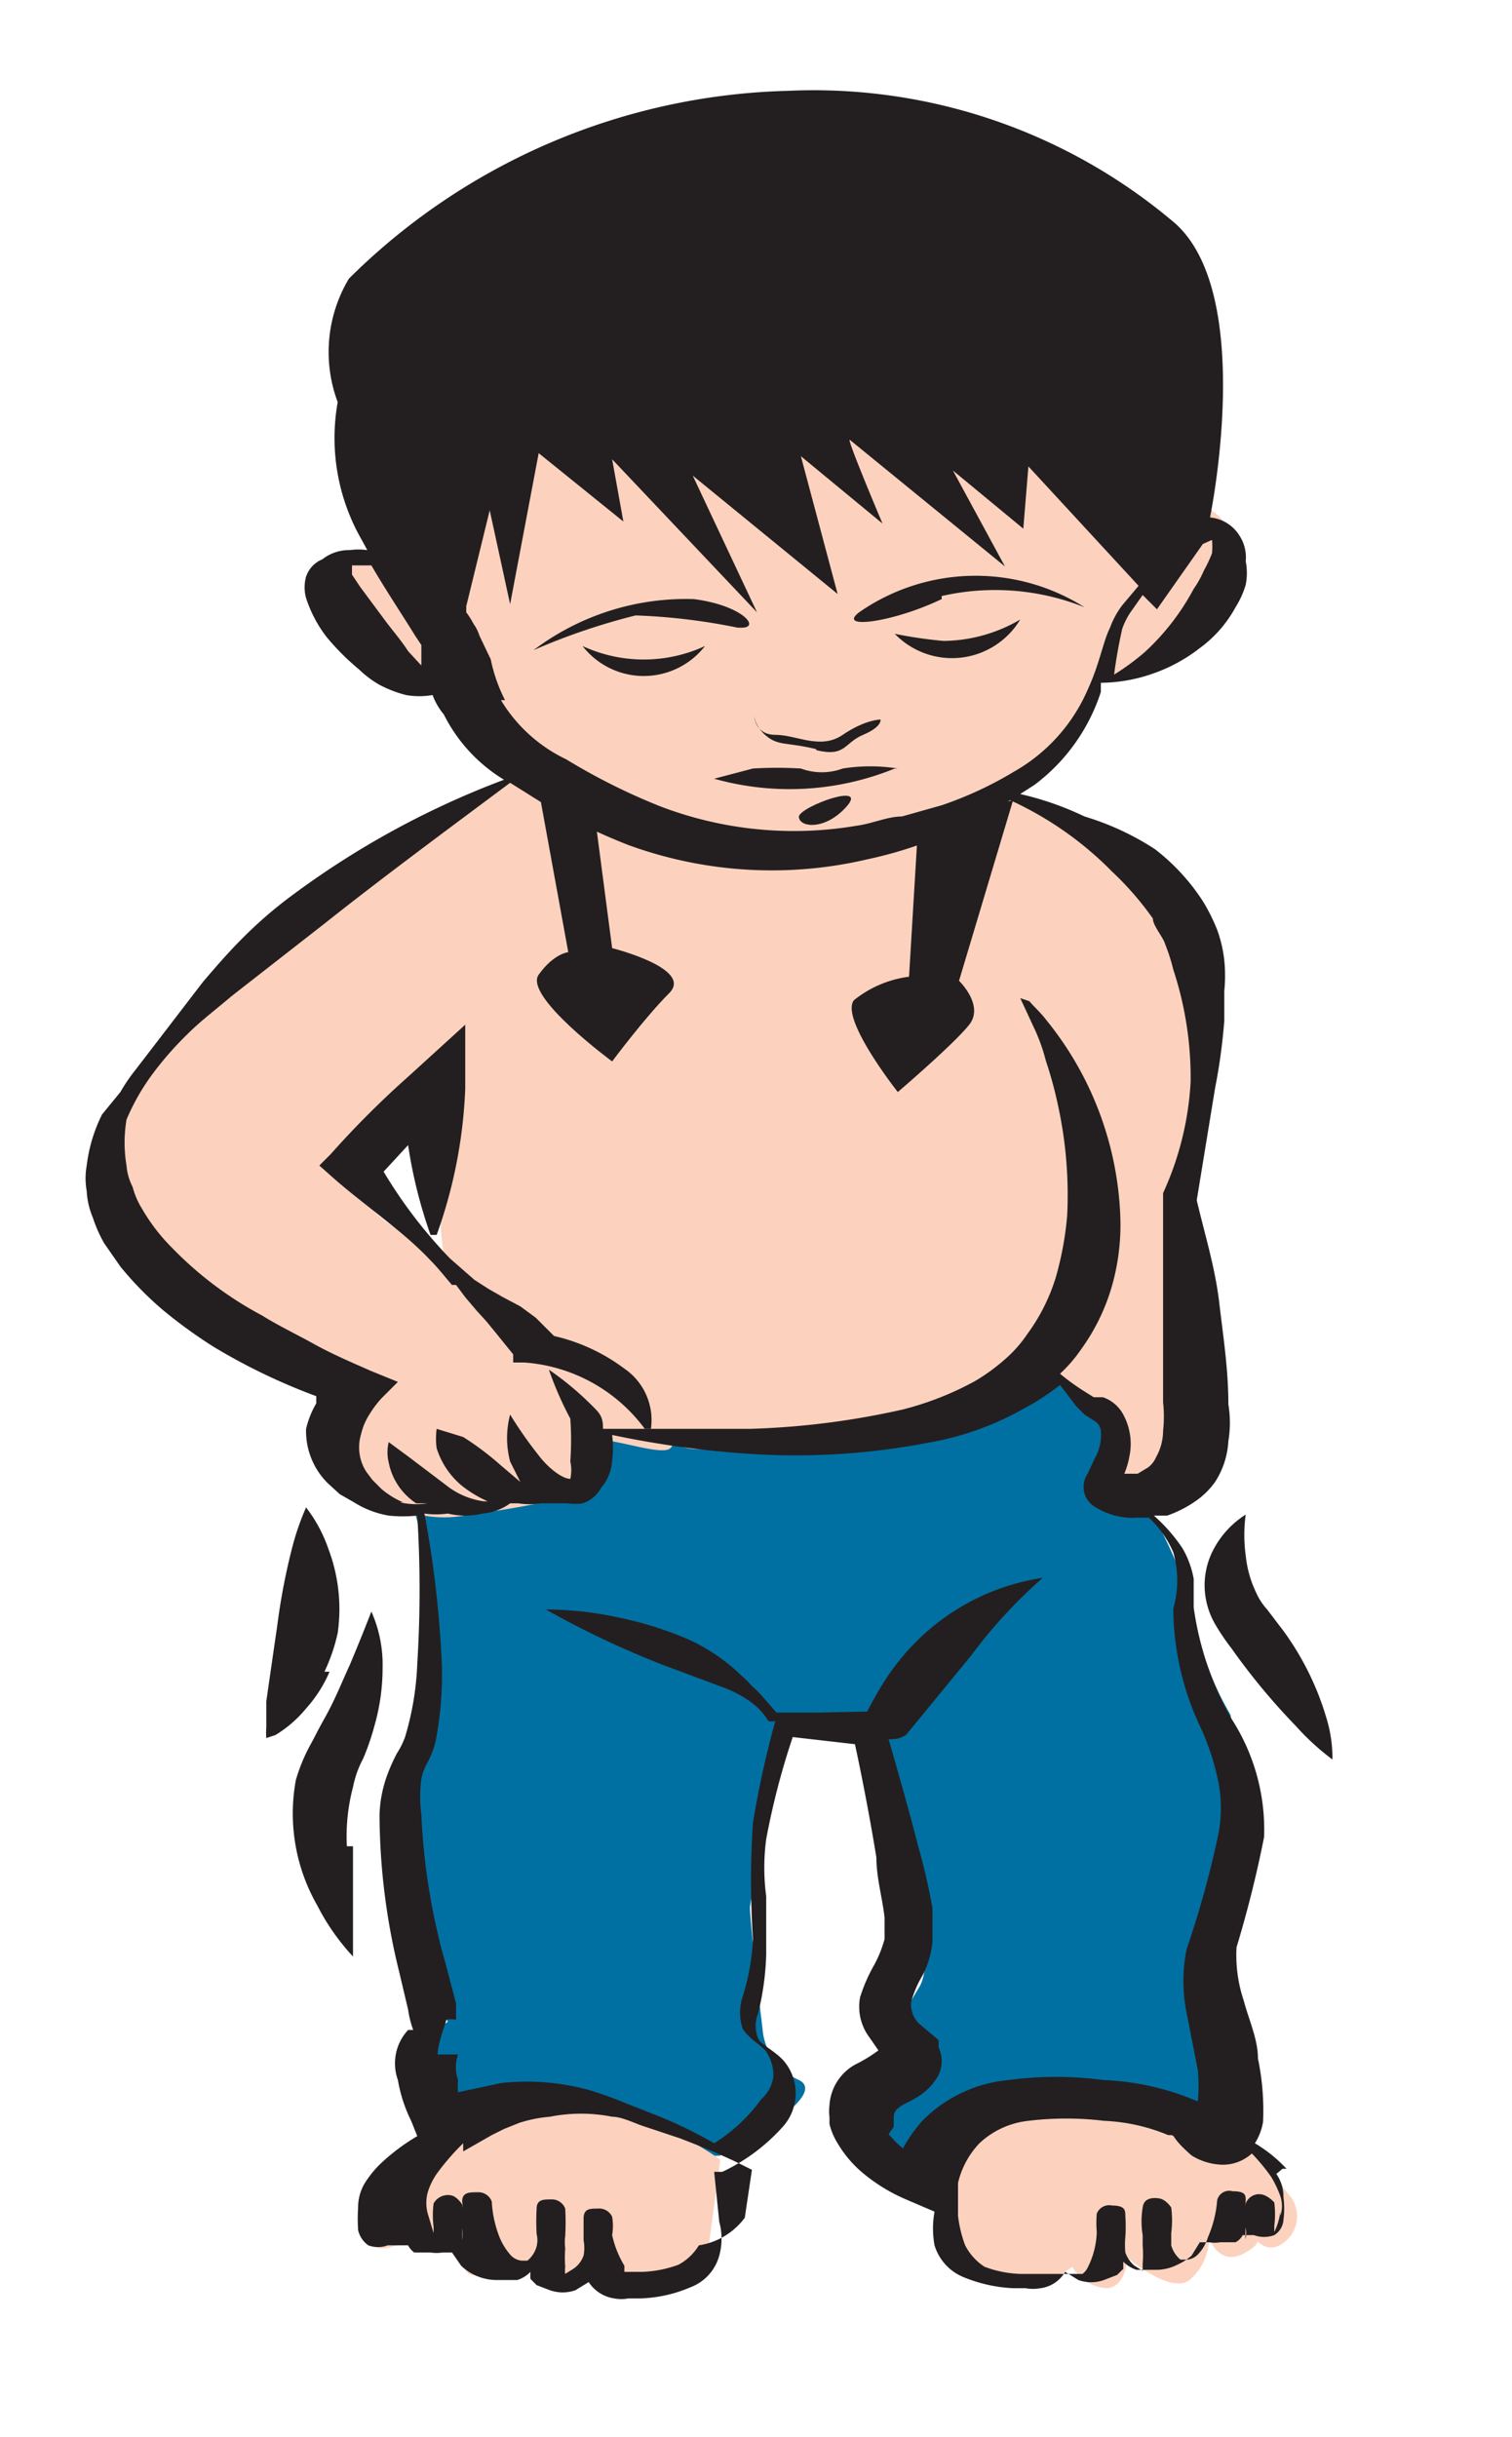 <svg id="Capa_1" data-name="Capa 1" xmlns="http://www.w3.org/2000/svg" viewBox="0 0 14.82 23.88"><defs><style>.cls-1{fill:#0070a2;}.cls-2{fill:#fcd2be;}.cls-3{fill:#231f20;}</style></defs><title>3-21meses</title><path class="cls-1" d="M4.17,20.71a2.16,2.16,0,0,1,1.82,0c.8.48,1.07.41,1.07.41s1.1-.58.77-.74a.6.6,0,0,1-.35-.45s-.12-1-.13-1.24a14.84,14.84,0,0,1,.38-1.82h.78s.78,2.14.5,2.6-.26.57-.24.82-.68.38-.38.71a1.7,1.7,0,0,0,.88.39s.14-1,.63-.88,2.36.34,2.36.34a12,12,0,0,1-.2-2.13,5,5,0,0,0,0-1.92,2.86,2.86,0,0,1-.36-1,4.38,4.38,0,0,0-.53-1.17s-.43.12-.38-.19.66-2.2-1.27-2.36S3.84,14.23,4,14.61a4.35,4.35,0,0,1,.2,2A15,15,0,0,0,4,18.72a2.73,2.73,0,0,0,.39,1.09.64.64,0,0,0-.19.9"/><path class="cls-2" d="M4.71,20.58s-1,.64-1.12.87,0,.51.11.57.4-.16.48,0,.17-.09.34,0-.11.27.19.28a.93.93,0,0,0,.56-.2s.09.34.32.26a1,1,0,0,0,.35-.24s-.06.43.48.32.53-.46.53-.46l.11-.82a3.21,3.21,0,0,0-2.35-.54"/><path class="cls-2" d="M9.68,20.56a2.4,2.4,0,0,0-.39,1c-.07.54,0,.73.39.82a1.14,1.14,0,0,0,.59,0l.24-.17a.42.42,0,0,0,.33.21c.2,0,.21-.3.21-.3s.44.38.62.21a.54.54,0,0,0,.18-.4s.1.28.34.15.09-.17.09-.17.11.17.26.09a.32.32,0,0,0,.09-.5c-.17-.19-.2-.5-.67-.64s-1.64-.75-2.28-.28"/><path class="cls-2" d="M4.41,12.29s-1.05-.36-.87-.82a1.89,1.89,0,0,1,.87-.77s-.25,1.53.06,1.89a3.24,3.24,0,0,0,1,.64,6.83,6.83,0,0,1,.85.68.64.64,0,0,0,.55.29,12.3,12.3,0,0,0,3.47-.74,7.46,7.46,0,0,1,.62.56c0,.06-.28.75,0,.75s1-.36.95-.69-.26-1.68-.26-1.85.23-1.74.27-2.38-.67-1.34-1-1.64a3.26,3.26,0,0,0-1.08-.47s.67-.34.77-.6.21-.52.21-.52.16.2.65-.25.71-.87.65-1-.08-.25-.22-.35-.22-.77-.79-1A18.22,18.22,0,0,0,8.42,3.4c-.38,0-3.72.06-4.15.77s-.45.83-.47,1-.21.23-.38.3-.29.11-.23.37a1.29,1.29,0,0,0,.46.66c.15.09.47.35.65.28s.34.35.44.44.33.37.33.37a8.73,8.73,0,0,0-.88.51,29.39,29.39,0,0,0-2.81,2.35,2,2,0,0,0,0,1.82c.27.34,2.1,1.13,2.05,1.44s-.2.5,0,.67.17.17.24.26a1.14,1.14,0,0,0,.93.2,9.54,9.54,0,0,0,1.2-.23c.23-.07,0-.4.1-.44s-.12-.1.33,0,.35,0,.36-.17-.28-1-.62-1.13-1.46-.51-1.46-.51"/><path class="cls-3" d="M9.23,5.84a2.36,2.36,0,0,1,1.4.11A2,2,0,0,0,8.42,6c-.22.17.33.1.81-.13"/><path class="cls-3" d="M7.27,6.15c.19,0,0-.22-.47-.28a2.48,2.48,0,0,0-1.57.5,6.35,6.35,0,0,1,1-.34,6,6,0,0,1,1,.12"/><path class="cls-3" d="M9.25,6.28a4.36,4.36,0,0,1-.48-.07A.78.78,0,0,0,10,6.07a1.51,1.51,0,0,1-.78.21"/><path class="cls-3" d="M5.71,6.33a.76.76,0,0,0,1.2,0,1.43,1.43,0,0,1-1.2,0"/><path class="cls-3" d="M8,7.35c.29.07.27-.07.46-.15s.17-.15.17-.15-.15,0-.37.15-.45,0-.66,0S7.39,7,7.39,7s0,.11.12.21.2.06.49.13"/><path class="cls-3" d="M8.8,7.53a1.72,1.72,0,0,0-.54,0,.59.59,0,0,1-.41,0,3.89,3.89,0,0,0-.47,0L7,7.63a2.73,2.73,0,0,0,1.77-.1"/><path class="cls-3" d="M7.83,8c0,.11.26.14.47-.1s-.45,0-.47.1"/><path class="cls-3" d="M4.47,12.59l.09.12.11.13.1.11.09.11.17.21,0,.08.11,0A1.61,1.61,0,0,1,6.32,14h.06a.61.61,0,0,0-.26-.59,1.83,1.83,0,0,0-.69-.32l-.18-.18-.15-.11-.17-.09-.14-.08-.14-.09-.24-.21a4.68,4.68,0,0,1-.65-.85L4,11.22a4.72,4.72,0,0,0,.22.88h.06a4.77,4.77,0,0,0,.28-1.43l0-.63L4,10.55a9.08,9.08,0,0,0-.76.76l-.11.11.09.08c.32.29.72.55,1,.85.08.08.14.16.21.24"/><path class="cls-3" d="M12.55,21.67h0a.66.66,0,0,1-.06.2h0s0,0,0-.06a.91.91,0,0,0,0-.23s-.06-.07-.13-.08a.14.14,0,0,0-.15.09.93.93,0,0,0,0,.24s0,0,0,0v0a.36.36,0,0,1,0,.11h0a.56.56,0,0,1,0-.12,2,2,0,0,1,0-.26c0-.05,0-.09-.13-.09a.12.12,0,0,0-.15.09,1.12,1.12,0,0,1-.09.36.42.42,0,0,1-.09.16.17.17,0,0,1-.11.06s0,0,0,0l-.07,0,0,0a.28.28,0,0,1-.09-.14s0-.08,0-.12a1,1,0,0,0,0-.25h0s-.05-.08-.12-.09-.15,0-.16.09a.82.82,0,0,0,0,.27V22a1.16,1.16,0,0,1,0,.18l0,.07h0l-.08-.05a.3.3,0,0,1-.09-.13.83.83,0,0,1,0-.15,1.48,1.48,0,0,0,0-.21c0-.05,0-.1-.13-.1a.13.13,0,0,0-.15.08v0h0v0a1.08,1.08,0,0,0,0,.18.82.82,0,0,1-.09.35.17.17,0,0,1-.05.06H10a1.08,1.08,0,0,1-.35-.07A.55.55,0,0,1,9.46,22a1.23,1.23,0,0,1-.07-.29l0-.21,0-.11A.84.84,0,0,1,9.6,21a.83.83,0,0,1,.48-.22,3.08,3.08,0,0,1,.74,0,1.83,1.83,0,0,1,.63.14c.09,0,0,0,.23.2a.6.6,0,0,0,.3.09.42.42,0,0,0,.29-.11,1.92,1.92,0,0,1,.19.23,1.07,1.07,0,0,1,.09.19.31.31,0,0,1,0,.19m-.42.33Zm0,0Zm-3.37-1.2h0l0-.07v0c0-.06,0-.09.08-.14s.25-.1.36-.3a.32.32,0,0,0,0-.27l0-.07L9,19.82a.27.27,0,0,1-.07-.2,1,1,0,0,1,.11-.26.9.9,0,0,0,.1-.34v-.16l0-.16A6,6,0,0,0,9,18.09c-.09-.35-.19-.7-.29-1.05A.27.27,0,0,0,8.88,17l0,0,.32-.39.32-.39a4.88,4.88,0,0,1,.7-.76l0,0A2.21,2.21,0,0,0,9.07,16a2.3,2.3,0,0,0-.36.41,3.35,3.35,0,0,0-.21.36L8,16.78H7.61v0l-.13-.15a1.14,1.14,0,0,0-.11-.11.94.94,0,0,0-.1-.1,1.84,1.84,0,0,0-.53-.36,3.49,3.49,0,0,0-.67-.21,3.38,3.38,0,0,0-.72-.08l0,0a9.08,9.08,0,0,0,1.14.54l.59.22a1.15,1.15,0,0,1,.27.14.65.65,0,0,1,.18.19.08.08,0,0,0,.07,0,9.63,9.63,0,0,0-.22,1,8.66,8.66,0,0,0,0,1.14,2.2,2.2,0,0,1-.1.56.5.5,0,0,0,0,.32c.08.12.21.17.24.24a.4.4,0,0,1,.06.23.37.37,0,0,1-.12.22A1.64,1.64,0,0,1,7,21a4.34,4.34,0,0,0-.53-.26l-.33-.13a3.82,3.82,0,0,0-.36-.13,2.3,2.3,0,0,0-.87-.07l-.42.09,0,0a.53.53,0,0,1,0-.12.37.37,0,0,1,0-.25H4.29c0-.13.11-.38.08-.34h0c0-.08,0-.11,0,0a.24.24,0,0,1,.1,0h0l0,0c0-.05,0-.1,0-.16l-.1-.38a6.35,6.35,0,0,1-.24-1.47,1.31,1.31,0,0,1,0-.35.52.52,0,0,1,.06-.16.9.9,0,0,0,.08-.21,3.38,3.38,0,0,0,.06-.77,10.37,10.37,0,0,0-.17-1.46.85.85,0,0,0,.23,0h0a.73.73,0,0,0,.34,0A.53.53,0,0,0,5,14.73h.08a.71.71,0,0,0,.22,0h0l.12,0h.14a.54.54,0,0,0,.15,0,.31.31,0,0,0,.18-.15A.45.45,0,0,0,6,14.31a1,1,0,0,0,0-.25,9.5,9.5,0,0,0,1.43.19,6.89,6.89,0,0,0,1.7-.12,2.88,2.88,0,0,0,.89-.32,2.38,2.38,0,0,0,.37-.24l0,0,.16.21.08.08.11.07a.13.13,0,0,1,.05.09.46.46,0,0,1-.06.27l-.07.15a.23.23,0,0,0,.05.31.69.69,0,0,0,.44.12h.11a1,1,0,0,1,.24.34,1,1,0,0,1,0,.55,2.75,2.75,0,0,0,.26,1.15,2.45,2.45,0,0,1,.18.54,1.35,1.35,0,0,1,0,.53,9.54,9.54,0,0,1-.31,1.12,1.57,1.57,0,0,0,0,.62l.11.56a1.63,1.63,0,0,1,0,.31h0a2.61,2.61,0,0,0-.93-.21,3.49,3.49,0,0,0-.92,0,1.36,1.36,0,0,0-.85.4,1.48,1.48,0,0,0-.19.27.93.93,0,0,1-.14-.14ZM6.85,22h0a.52.52,0,0,1-.2.19,1.14,1.14,0,0,1-.35.07H6.12s0,0,0-.06A1,1,0,0,1,6,21.9a.55.55,0,0,0,0-.18v0H6v0a.14.14,0,0,0-.14-.08c-.08,0-.14,0-.14.1v.21a.4.4,0,0,1,0,.15.26.26,0,0,1-.1.13s0,0-.08.05h0a.25.25,0,0,1,0-.07,1.16,1.16,0,0,1,0-.18.48.48,0,0,1,0-.12,2.44,2.44,0,0,0,0-.27.14.14,0,0,0-.14-.09c-.07,0-.14,0-.14.09h0a2.09,2.09,0,0,0,0,.25.25.25,0,0,1,0,.12.28.28,0,0,1-.09.14l0,0-.06,0s0,0,0,0a.17.17,0,0,1-.11-.06.62.62,0,0,1-.1-.16,1.11,1.11,0,0,1-.08-.36.14.14,0,0,0-.14-.09c-.08,0-.15,0-.15.09a1.09,1.09,0,0,1,0,.26.56.56,0,0,1,0,.12h0l0-.11s0,0,0,0,0,0,0,0a.64.64,0,0,0,0-.24s-.05-.08-.11-.09a.16.16,0,0,0-.17.08.9.9,0,0,0,0,.23l0,.06s0,0,0,0h0l-.06-.2a.41.41,0,0,1,0-.19.65.65,0,0,1,.09-.19,2.32,2.32,0,0,1,.26-.3l0,.08.28-.16.12-.06.15-.06a1.33,1.33,0,0,1,.3-.06,1.57,1.57,0,0,1,.61,0c.1,0,.23.07.33.1l.33.11c.21.08.43.17.61.26l.1.05-.07.47A.69.69,0,0,1,6.85,22ZM4.21,22Zm0,0Zm-.26-7.28h0a.84.84,0,0,1-.21-.13l-.09-.09-.06-.08a.44.44,0,0,1-.05-.37.6.6,0,0,1,.08-.19,1,1,0,0,1,.12-.16l.16-.16-.27-.11c-.18-.08-.37-.16-.55-.26s-.35-.18-.51-.28a3.55,3.55,0,0,1-.88-.66,1.85,1.85,0,0,1-.3-.39.78.78,0,0,1-.09-.21.56.56,0,0,1-.06-.21,1.37,1.37,0,0,1,0-.45,2.16,2.16,0,0,1,.25-.44,3.23,3.23,0,0,1,.35-.4c.13-.13.29-.25.43-.37l.91-.71C3.76,8.59,4.37,8.14,5,7.67l.16.1a5.58,5.58,0,0,0,1,.51,4.1,4.1,0,0,0,2.34.14A4.1,4.1,0,0,0,9,8.28l.42-.18a4.3,4.3,0,0,0,.48-.26,3.35,3.35,0,0,1,1,.7A3,3,0,0,1,11.3,9c0,.07.1.18.12.25a1.83,1.83,0,0,1,.08.25,3.38,3.38,0,0,1,.17,1.1,3,3,0,0,1-.27,1.09h0v0c0,.34,0,.67,0,1s0,.66,0,1v.05a1.27,1.27,0,0,1,0,.28.53.53,0,0,1-.07.26.24.24,0,0,1-.08.1l-.1.06-.13,0h0a.84.84,0,0,0,.05-.17.6.6,0,0,0-.05-.39.36.36,0,0,0-.21-.19l-.09,0-.08-.05a2.27,2.27,0,0,1-.25-.18,1.37,1.37,0,0,0,.2-.23,2,2,0,0,0,.32-.67,2.19,2.19,0,0,0,.07-.66A3.24,3.24,0,0,0,10.26,10c-.06-.08-.13-.14-.17-.19L10,9.78l.13.28a1.78,1.78,0,0,1,.12.33,4,4,0,0,1,.12.44,4.11,4.11,0,0,1,.09,1.08,3.16,3.16,0,0,1-.11.6,1.84,1.84,0,0,1-.28.56,1.25,1.25,0,0,1-.21.24,1.91,1.91,0,0,1-.3.22,3,3,0,0,1-.71.28A7.79,7.79,0,0,1,7.35,14c-.47,0-.86,0-1.14,0h-.3c0-.06,0-.12-.07-.19v0h0a3,3,0,0,0-.46-.39,3.33,3.33,0,0,0,.21.48v0a3,3,0,0,1,0,.42.4.4,0,0,1,0,.17s0,0,0,0h0c-.08,0-.22-.11-.31-.23a4,4,0,0,1-.28-.4.9.9,0,0,0,0,.46l.1.2-.2-.17a2.81,2.81,0,0,0-.36-.27L4.28,14a.69.69,0,0,0,0,.19.78.78,0,0,0,.25.37,1.18,1.18,0,0,0,.25.15l.1,0-.14,0a.76.76,0,0,1-.37-.16L4,14.27l-.19-.14a.42.42,0,0,0,0,.2.62.62,0,0,0,.27.4l.11,0A.72.72,0,0,1,3.92,14.72Zm1-7.86h0a1.57,1.57,0,0,1-.14-.4L4.7,6.23a.44.44,0,0,0-.06-.12A.75.75,0,0,0,4.57,6l0-.06L4.8,5,5,5.92l.28-1.48.83.67L6,4.5,7.42,6,6.79,4.66,8.21,5.82,7.85,4.47l.8.66s-.36-.85-.32-.82L9.85,5.55l-.51-.94.69.57.05-.61,1.08,1.17L11,5.93a.85.85,0,0,0-.12.22c-.07.14-.1.35-.22.61a1.7,1.7,0,0,1-.72.8,3.61,3.61,0,0,1-.71.33L8.84,8c-.14,0-.29.07-.44.09a3.67,3.67,0,0,1-1.93-.19,6.08,6.08,0,0,1-.92-.46A1.5,1.5,0,0,1,4.91,6.86Zm-.73-.25h0l-.1-.1L4,6.38c-.07-.11-.16-.21-.24-.32l-.23-.31-.08-.12,0-.09s0,0,0,0l.12,0h.07c.14.24.3.48.43.69l.06.09,0,.09,0,.21,0,.12Zm7.66-1.32h0s0,0,0,0a.79.79,0,0,1,0,.13,1.3,1.3,0,0,1-.08.17,1,1,0,0,1-.1.18,2.33,2.33,0,0,1-.48.62,2.4,2.4,0,0,1-.3.22A4.75,4.75,0,0,1,11,6.16.72.72,0,0,1,11.08,6l.12-.17.14.14.45-.64Zm.26,15.5Zm.47.46A1.39,1.39,0,0,0,12.3,21l0,0a.56.56,0,0,0,.08-.21,2.48,2.48,0,0,0-.05-.62c0-.19-.09-.38-.14-.57a1.39,1.39,0,0,1-.07-.52A11.35,11.35,0,0,0,12.39,18a2,2,0,0,0-.32-1.16,3.07,3.07,0,0,1-.37-1.09l0-.28a.91.91,0,0,0-.11-.3,1.65,1.65,0,0,0-.28-.32l.13,0a1.14,1.14,0,0,0,.29-.15.77.77,0,0,0,.18-.18.82.82,0,0,0,.13-.4,1.1,1.1,0,0,0,0-.36c0-.34-.05-.66-.09-1s-.14-.66-.22-1l.18-1.1A5.67,5.67,0,0,0,12,10l0-.29a1.51,1.51,0,0,0,0-.3,1.28,1.28,0,0,0-.07-.3,1.83,1.83,0,0,0-.14-.28,2.05,2.05,0,0,0-.47-.51A2.67,2.67,0,0,0,10.63,8,3,3,0,0,0,10,7.78l.14-.09a1.85,1.85,0,0,0,.65-.91s0-.06,0-.09a1.57,1.57,0,0,0,.51-.09,1.6,1.6,0,0,0,.46-.25,1.21,1.21,0,0,0,.35-.4.88.88,0,0,0,.1-.22.59.59,0,0,0,0-.23.39.39,0,0,0-.06-.25.38.38,0,0,0-.29-.18l0,0s.45-2.17-.34-2.88A5.47,5.47,0,0,0,7.72.89a6.33,6.33,0,0,0-4.3,1.84,1.4,1.4,0,0,0-.11,1.21,2,2,0,0,0,.23,1.34l.06.11h0a.61.61,0,0,0-.17,0,.42.42,0,0,0-.27.09A.28.28,0,0,0,3,5.65a.39.39,0,0,0,0,.21,1.27,1.27,0,0,0,.2.38,2.42,2.42,0,0,0,.32.32,1,1,0,0,0,.2.15,1.17,1.17,0,0,0,.26.1.75.75,0,0,0,.26,0A.64.64,0,0,0,4.35,7a1.57,1.57,0,0,0,.59.64A8.47,8.47,0,0,0,2.8,8.82a4.21,4.21,0,0,0-.44.39c-.13.13-.25.27-.37.41l-.66.86a1.7,1.7,0,0,0-.15.22L1,10.92a1.52,1.52,0,0,0-.15.5.7.7,0,0,0,0,.25.76.76,0,0,0,.06.26,1.36,1.36,0,0,0,.11.25l.16.23a3.25,3.25,0,0,0,.41.42,4.74,4.74,0,0,0,.51.37,5.94,5.94,0,0,0,1,.48l0,.07A.9.9,0,0,0,3,14a.72.72,0,0,0,.21.53l.12.11.14.08a.93.93,0,0,0,.34.13,1.33,1.33,0,0,0,.28,0,11.71,11.71,0,0,1,0,1.45,2.85,2.85,0,0,1-.12.72.8.8,0,0,1-.08.16,1.76,1.76,0,0,0-.09.2,1.23,1.23,0,0,0-.08.4,6.48,6.48,0,0,0,.19,1.53l.09.38a1,1,0,0,0,.05.2H4a.48.48,0,0,0-.1.49,1.44,1.44,0,0,0,.13.4l.06.15a2,2,0,0,0-.36.27,1,1,0,0,0-.16.2.46.46,0,0,0-.06.23,1.7,1.7,0,0,0,0,.22.25.25,0,0,0,.1.15.27.27,0,0,0,.19,0l.12,0H4a.2.2,0,0,0,.06.07l.08,0,.08,0h0a.39.39,0,0,0,.12,0c.05,0,.06,0,.09,0l0,0,.09.13a.48.48,0,0,0,.13.09.51.51,0,0,0,.22.05H5l.07,0a.32.32,0,0,0,.13-.08.25.25,0,0,0,0,.07l.06.06.13.05a.38.38,0,0,0,.25,0l.13-.08h0a0,0,0,0,1,0,0,.36.36,0,0,0,.25.16.37.37,0,0,0,.14,0h.12a1.35,1.35,0,0,0,.49-.11.46.46,0,0,0,.28-.31.62.62,0,0,0,0-.33L7,21.28l.08,0a1.86,1.86,0,0,0,.6-.45.49.49,0,0,0,0-.64c-.09-.1-.23-.16-.25-.22a.32.32,0,0,1,0-.24,2.7,2.7,0,0,0,.08-.58c0-.19,0-.38,0-.57a2.11,2.11,0,0,1,0-.56,7.4,7.4,0,0,1,.26-1l.61.07q.12.56.21,1.11c0,.2.06.4.08.59V19a1.18,1.18,0,0,1-.1.25,1.61,1.61,0,0,0-.14.32.5.5,0,0,0,.09.39l.09.13s0,0,0,0a1.5,1.5,0,0,1-.23.14.49.49,0,0,0-.25.4.41.41,0,0,0,0,.11l0,.07a.64.64,0,0,0,.08.19,1.12,1.12,0,0,0,.27.31,1.7,1.7,0,0,0,.4.24l.28.12v0a.91.91,0,0,0,0,.33.49.49,0,0,0,.28.31,1.45,1.45,0,0,0,.49.11h.12a.42.42,0,0,0,.15,0,.33.33,0,0,0,.24-.16l0,0h0l.13.08a.37.37,0,0,0,.25,0l.13-.05.06-.06s0-.05,0-.07a.32.32,0,0,0,.13.08l.06,0h.13a.46.46,0,0,0,.21-.05.56.56,0,0,0,.14-.09l.08-.13,0,0s0,0,.09,0a.34.34,0,0,0,.11,0h0l.08,0,.07,0a.16.16,0,0,0,.07-.07h0l.11,0a.29.29,0,0,0,.2,0,.19.19,0,0,0,.09-.15.86.86,0,0,0,0-.22.39.39,0,0,0-.07-.23A1,1,0,0,0,12.57,21.25Z"/><path class="cls-3" d="M3.4,18.09a1.88,1.88,0,0,1,.06-.58,1,1,0,0,1,.1-.28,2.44,2.44,0,0,0,.11-.32,2.05,2.05,0,0,0,.08-.57,1.28,1.28,0,0,0-.11-.55s-.08.21-.21.52c-.07.15-.14.33-.24.51s-.1.19-.15.28a1.73,1.73,0,0,0-.14.34,1.81,1.81,0,0,0,.21,1.23,2.19,2.19,0,0,0,.35.5s0-.23,0-.54c0-.16,0-.35,0-.54"/><path class="cls-3" d="M13,16.83a2.78,2.78,0,0,0-.42-.85l-.16-.21a.62.62,0,0,1-.11-.17,1.09,1.09,0,0,1-.1-.36,1.46,1.46,0,0,1,0-.4.9.9,0,0,0-.33.37.75.75,0,0,0-.06.46.77.77,0,0,0,.1.26,2.1,2.1,0,0,0,.15.22,6.36,6.36,0,0,0,.63.76,2.45,2.45,0,0,0,.36.33,1.34,1.34,0,0,0-.06-.41"/><path class="cls-3" d="M3.18,16.38A1.76,1.76,0,0,0,3.31,16a1.66,1.66,0,0,0-.09-.82A1.42,1.42,0,0,0,3,14.77a2.55,2.55,0,0,0-.13.37,6.2,6.2,0,0,0-.15.77l-.11.76c0,.1,0,.19,0,.26a.67.67,0,0,0,0,.1L2.7,17A1.19,1.19,0,0,0,3,16.74a1.31,1.31,0,0,0,.23-.36"/><path class="cls-3" d="M5.81,7.84,6,9.29s.8.2.56.44S6,10.4,6,10.4s-.87-.64-.72-.85.29-.22.29-.22l-.31-1.7Z"/><path class="cls-3" d="M9.93,7.84,9.4,9.61s.25.24.1.43-.7.66-.7.66-.57-.72-.43-.9a1.08,1.08,0,0,1,.54-.23L9,8.07Z"/></svg>